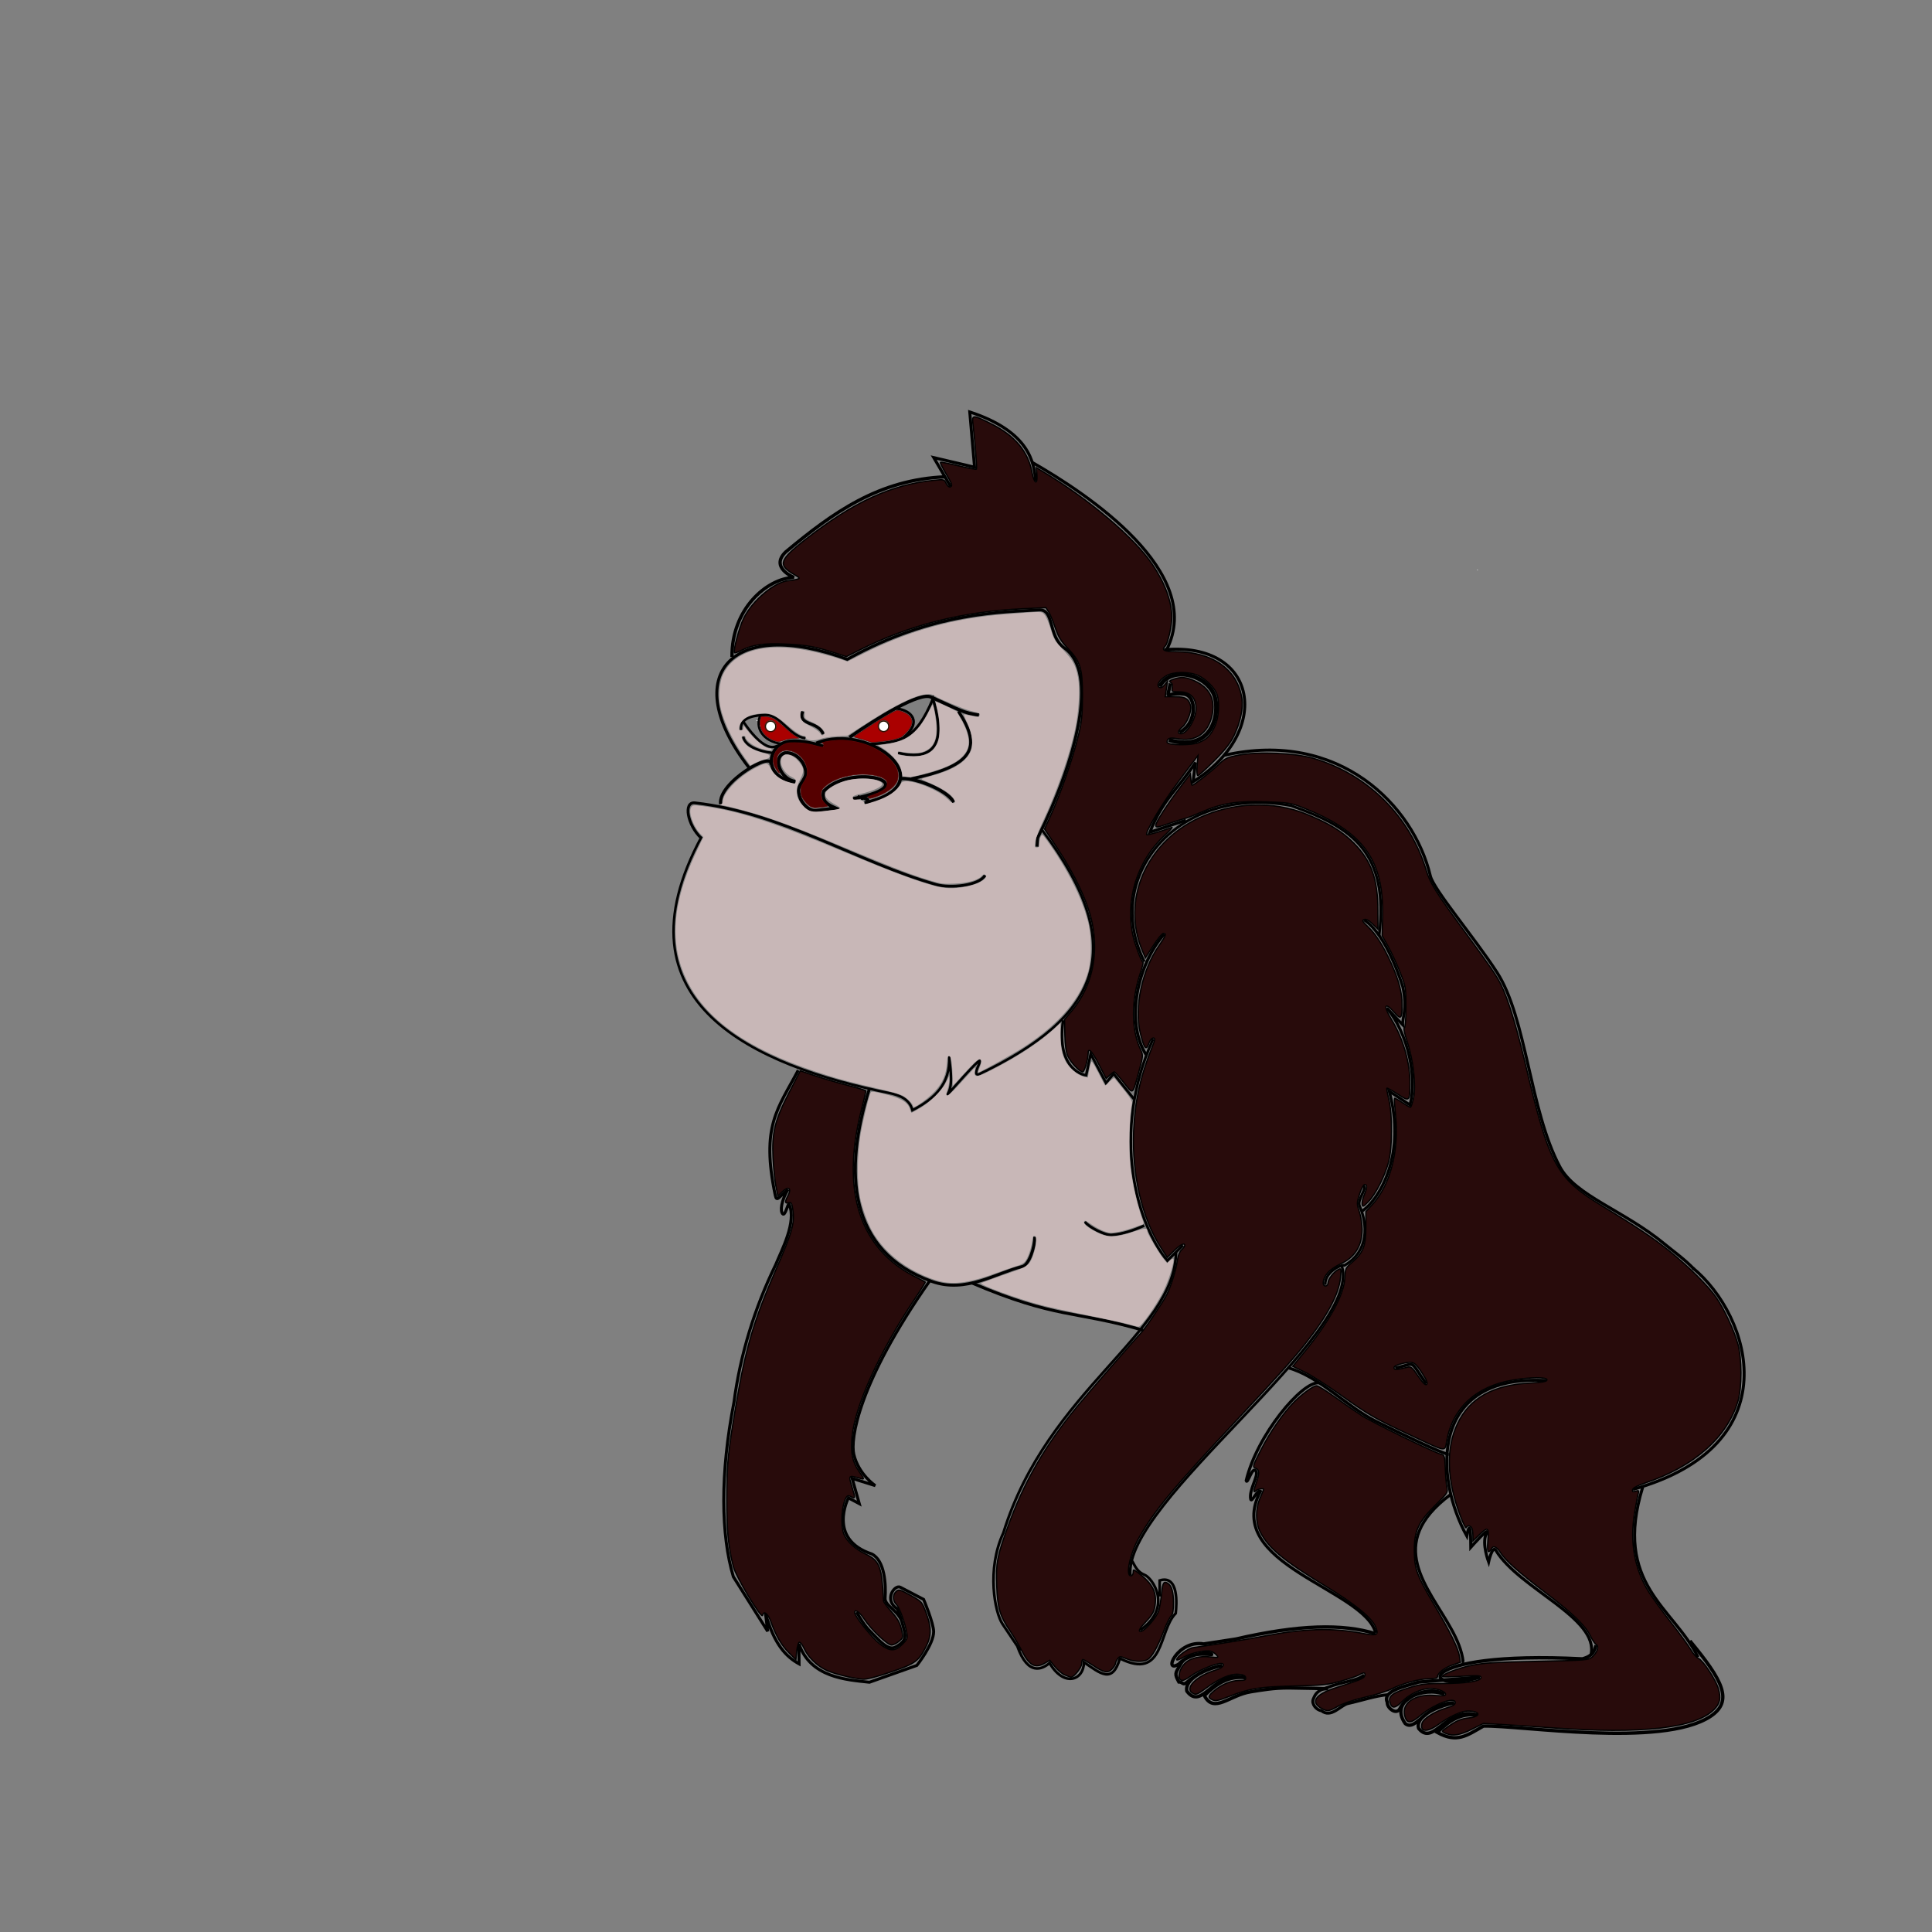 <?xml version="1.0" encoding="UTF-8" standalone="no"?>
<!-- Created with Inkscape (http://www.inkscape.org/) -->

<svg
   xmlns:osb="http://www.openswatchbook.org/uri/2009/osb"
   xmlns:dc="http://purl.org/dc/elements/1.1/"
   xmlns:cc="http://creativecommons.org/ns#"
   xmlns:rdf="http://www.w3.org/1999/02/22-rdf-syntax-ns#"
   xmlns:svg="http://www.w3.org/2000/svg"
   xmlns="http://www.w3.org/2000/svg"
   xmlns:xlink="http://www.w3.org/1999/xlink"
   xmlns:sodipodi="http://sodipodi.sourceforge.net/DTD/sodipodi-0.dtd"
   xmlns:inkscape="http://www.inkscape.org/namespaces/inkscape"
   width="600"
   height="600"
   id="svg4711"
   version="1.1"
   inkscape:version="0.48.3.1 r9886"
   sodipodi:docname="action1.svg">
  <rect width="100%" height="100%" fill="#808080" stroke="none"/>
  <defs
     id="defs4713">
    <linearGradient
       inkscape:collect="always"
       id="linearGradient4769">
      <stop
         style="stop-color:#ffcc00;stop-opacity:1;"
         offset="0"
         id="stop4771" />
      <stop
         style="stop-color:#ffcc00;stop-opacity:0;"
         offset="1"
         id="stop4773" />
    </linearGradient>
    <inkscape:path-effect
       effect="skeletal"
       id="path-effect8379"
       is_visible="true"
       pattern="M 0,5 C 0,2.24 2.24,0 5,0 7.76,0 10,2.24 10,5 10,7.76 7.76,10 5,10 2.24,10 0,7.76 0,5 z"
       copytype="single_stretched"
       prop_scale="1"
       scale_y_rel="false"
       spacing="0"
       normal_offset="0"
       tang_offset="0"
       prop_units="false"
       vertical_pattern="false"
       fuse_tolerance="0" />
    <inkscape:perspective
       sodipodi:type="inkscape:persp3d"
       inkscape:vp_x="0 : 225 : 1"
       inkscape:vp_y="0 : 1000 : 0"
       inkscape:vp_z="450 : 225 : 1"
       inkscape:persp3d-origin="225 : 150 : 1"
       id="perspective149" />
    <linearGradient
       inkscape:collect="always"
       id="linearGradient4790">
      <stop
         style="stop-color:#b3b3b3;stop-opacity:1;"
         offset="0"
         id="stop4792" />
      <stop
         style="stop-color:#b3b3b3;stop-opacity:0;"
         offset="1"
         id="stop4794" />
    </linearGradient>
    <linearGradient
       inkscape:collect="always"
       id="linearGradient4766">
      <stop
         style="stop-color:#999999;stop-opacity:1;"
         offset="0"
         id="stop4768" />
      <stop
         style="stop-color:#999999;stop-opacity:0;"
         offset="1"
         id="stop4770" />
    </linearGradient>
    <linearGradient
       inkscape:collect="always"
       id="linearGradient4758">
      <stop
         style="stop-color:#999999;stop-opacity:1;"
         offset="0"
         id="stop4760" />
      <stop
         style="stop-color:#999999;stop-opacity:0;"
         offset="1"
         id="stop4762" />
    </linearGradient>
    <linearGradient
       inkscape:collect="always"
       id="linearGradient4742">
      <stop
         style="stop-color:#999999;stop-opacity:1;"
         offset="0"
         id="stop4744" />
      <stop
         style="stop-color:#999999;stop-opacity:0;"
         offset="1"
         id="stop4746" />
    </linearGradient>
    <linearGradient
       inkscape:collect="always"
       id="linearGradient4734">
      <stop
         style="stop-color:#550000;stop-opacity:1;"
         offset="0"
         id="stop4736" />
      <stop
         style="stop-color:#550000;stop-opacity:0;"
         offset="1"
         id="stop4738" />
    </linearGradient>
    <linearGradient
       id="linearGradient4098">
      <stop
         style="stop-color:#999999;stop-opacity:1;"
         offset="0"
         id="stop4100" />
      <stop
         style="stop-color:#000000;stop-opacity:0.898;"
         offset="1"
         id="stop4102" />
    </linearGradient>
    <linearGradient
       inkscape:collect="always"
       id="linearGradient4090">
      <stop
         style="stop-color:#999999;stop-opacity:1;"
         offset="0"
         id="stop4092" />
      <stop
         style="stop-color:#999999;stop-opacity:0;"
         offset="1"
         id="stop4094" />
    </linearGradient>
    <linearGradient
       inkscape:collect="always"
       id="linearGradient4082">
      <stop
         style="stop-color:#999999;stop-opacity:1;"
         offset="0"
         id="stop4084" />
      <stop
         style="stop-color:#999999;stop-opacity:0;"
         offset="1"
         id="stop4086" />
    </linearGradient>
    <linearGradient
       id="linearGradient4053"
       osb:paint="solid">
      <stop
         style="stop-color:#deaa87;stop-opacity:1;"
         offset="0"
         id="stop4055" />
    </linearGradient>
    <linearGradient
       inkscape:collect="always"
       xlink:href="#linearGradient4082"
       id="linearGradient4088"
       x1="58.627"
       y1="159.289"
       x2="187.451"
       y2="159.289"
       gradientUnits="userSpaceOnUse" />
    <linearGradient
       inkscape:collect="always"
       xlink:href="#linearGradient4090"
       id="linearGradient4096"
       x1="115.048"
       y1="258.465"
       x2="217.468"
       y2="258.465"
       gradientUnits="userSpaceOnUse" />
    <linearGradient
       inkscape:collect="always"
       xlink:href="#linearGradient4098"
       id="linearGradient4104"
       x1="121.831"
       y1="122.166"
       x2="149.344"
       y2="122.166"
       gradientUnits="userSpaceOnUse" />
    <linearGradient
       gradientTransform="translate(460.357,-48.545)"
       inkscape:collect="always"
       xlink:href="#linearGradient6448"
       id="linearGradient6454"
       x1="122.799"
       y1="724.836"
       x2="149.677"
       y2="724.836"
       gradientUnits="userSpaceOnUse" />
    <linearGradient
       inkscape:collect="always"
       id="linearGradient6448">
      <stop
         style="stop-color:#deaa87;stop-opacity:1;"
         offset="0"
         id="stop6450" />
      <stop
         style="stop-color:#deaa87;stop-opacity:0;"
         offset="1"
         id="stop6452" />
    </linearGradient>
    <linearGradient
       gradientTransform="translate(460.357,-48.545)"
       inkscape:collect="always"
       xlink:href="#linearGradient6440"
       id="linearGradient6446"
       x1="113.626"
       y1="860.452"
       x2="220.204"
       y2="860.452"
       gradientUnits="userSpaceOnUse" />
    <linearGradient
       inkscape:collect="always"
       id="linearGradient6440">
      <stop
         style="stop-color:#deaa87;stop-opacity:1;"
         offset="0"
         id="stop6442" />
      <stop
         style="stop-color:#deaa87;stop-opacity:0;"
         offset="1"
         id="stop6444" />
    </linearGradient>
    <linearGradient
       gradientTransform="translate(460.357,-48.545)"
       inkscape:collect="always"
       xlink:href="#linearGradient6424"
       id="linearGradient6430"
       x1="200.437"
       y1="981.703"
       x2="298.908"
       y2="981.703"
       gradientUnits="userSpaceOnUse" />
    <linearGradient
       inkscape:collect="always"
       id="linearGradient6424">
      <stop
         style="stop-color:#552200;stop-opacity:1;"
         offset="0"
         id="stop6426" />
      <stop
         style="stop-color:#552200;stop-opacity:0;"
         offset="1"
         id="stop6428" />
    </linearGradient>
    <linearGradient
       gradientTransform="translate(460.357,-48.545)"
       inkscape:collect="always"
       xlink:href="#linearGradient6400"
       id="linearGradient6406"
       x1="195.017"
       y1="855.683"
       x2="283.609"
       y2="855.683"
       gradientUnits="userSpaceOnUse" />
    <linearGradient
       inkscape:collect="always"
       id="linearGradient6400">
      <stop
         style="stop-color:#552200;stop-opacity:1;"
         offset="0"
         id="stop6402" />
      <stop
         style="stop-color:#552200;stop-opacity:0;"
         offset="1"
         id="stop6404" />
    </linearGradient>
    <linearGradient
       gradientTransform="translate(460.357,-48.545)"
       inkscape:collect="always"
       xlink:href="#linearGradient6408"
       id="linearGradient6414"
       x1="206.656"
       y1="883.332"
       x2="389.77"
       y2="883.332"
       gradientUnits="userSpaceOnUse" />
    <linearGradient
       inkscape:collect="always"
       id="linearGradient6408">
      <stop
         style="stop-color:#552200;stop-opacity:1;"
         offset="0"
         id="stop6410" />
      <stop
         style="stop-color:#552200;stop-opacity:0;"
         offset="1"
         id="stop6412" />
    </linearGradient>
    <linearGradient
       inkscape:collect="always"
       xlink:href="#linearGradient4734"
       id="linearGradient4740"
       x1="91.321"
       y1="130.952"
       x2="97.927"
       y2="130.952"
       gradientUnits="userSpaceOnUse" />
    <linearGradient
       inkscape:collect="always"
       xlink:href="#linearGradient4742"
       id="linearGradient4748"
       x1="91.321"
       y1="130.952"
       x2="97.927"
       y2="130.952"
       gradientUnits="userSpaceOnUse" />
    <linearGradient
       inkscape:collect="always"
       xlink:href="#linearGradient4758"
       id="linearGradient4764"
       x1="122.551"
       y1="122.288"
       x2="149.186"
       y2="122.288"
       gradientUnits="userSpaceOnUse" />
    <linearGradient
       inkscape:collect="always"
       xlink:href="#linearGradient4766"
       id="linearGradient4772"
       x1="115.254"
       y1="257.557"
       x2="212.899"
       y2="257.557"
       gradientUnits="userSpaceOnUse" />
    <linearGradient
       inkscape:collect="always"
       xlink:href="#linearGradient4098"
       id="linearGradient4788"
       x1="158.257"
       y1="277.785"
       x2="286.25"
       y2="277.785"
       gradientUnits="userSpaceOnUse" />
    <linearGradient
       inkscape:collect="always"
       xlink:href="#linearGradient4790"
       id="linearGradient4796"
       x1="58.758"
       y1="159.297"
       x2="186.978"
       y2="159.297"
       gradientUnits="userSpaceOnUse" />
    <linearGradient
       inkscape:collect="always"
       xlink:href="#linearGradient4098"
       id="linearGradient4804"
       x1="207.751"
       y1="278.723"
       x2="389.434"
       y2="278.723"
       gradientUnits="userSpaceOnUse" />
    <linearGradient
       inkscape:collect="always"
       xlink:href="#linearGradient4098"
       id="linearGradient4812"
       x1="77.039"
       y1="126.903"
       x2="234.399"
       y2="126.903"
       gradientUnits="userSpaceOnUse" />
    <linearGradient
       inkscape:collect="always"
       xlink:href="#linearGradient4098"
       id="linearGradient4820"
       x1="74.523"
       y1="319.433"
       x2="137.596"
       y2="319.433"
       gradientUnits="userSpaceOnUse" />
    <radialGradient
       inkscape:collect="always"
       xlink:href="#linearGradient4769"
       id="radialGradient4775"
       cx="-883.904"
       cy="245.8"
       fx="-883.904"
       fy="245.8"
       r="21.733"
       gradientTransform="matrix(1,0,0,1.015,0,-3.675)"
       gradientUnits="userSpaceOnUse" />
  </defs>
  <sodipodi:namedview
     id="base"
     pagecolor="#ffffff"
     bordercolor="#666666"
     borderopacity="1.0"
     inkscape:pageopacity="0.0"
     inkscape:pageshadow="2"
     inkscape:zoom="1.4142136"
     inkscape:cx="305.58111"
     inkscape:cy="279.81573"
     inkscape:document-units="px"
     inkscape:current-layer="layer1"
     showgrid="false"
     inkscape:window-width="1600"
     inkscape:window-height="876"
     inkscape:window-x="0"
     inkscape:window-y="24"
     inkscape:window-maximized="1" />
  <g
     inkscape:label="Layer 1"
     inkscape:groupmode="layer"
     id="layer1"
     transform="translate(0,-452.362)">
    <path
       inkscape:connector-curvature="0"
       style="fill:none;stroke:#000000;stroke-width:1.023;stroke-linecap:butt;stroke-linejoin:miter;stroke-miterlimit:4;stroke-opacity:1;stroke-dasharray:none"
       d="m 293.705,600.434 c -20.769,0.834 -34.94,11.048 -49.711,23.345 -5.038,4.887 2.585,7.914 2.585,7.914 -8.43,0.298 -19.412,9.784 -19.255,24.68"
       id="path2820"
       sodipodi:nodetypes="cccc" />
    <path
       inkscape:connector-curvature="0"
       style="fill:none;stroke:#000000;stroke-width:0.921;stroke-linecap:butt;stroke-linejoin:miter;stroke-miterlimit:4;stroke-opacity:1;stroke-dasharray:none"
       d="m 295.197,603.417 -5.221,-8.95 12.679,2.983 -1.492,-17.154 c 18.528,6.057 20.064,15.778 20.436,21.48"
       id="path2822"
       sodipodi:nodetypes="ccccc" />
    <path
       inkscape:connector-curvature="0"
       style="fill:none;stroke:#000000;stroke-width:0.921;stroke-linecap:butt;stroke-linejoin:miter;stroke-miterlimit:4;stroke-opacity:1;stroke-dasharray:none"
       d="m 320.555,595.959 c 17.261,9.854 53.867,34.146 41.767,58.176"
       id="path2824"
       sodipodi:nodetypes="cc" />
    <path
       inkscape:connector-curvature="0"
       style="fill:none;stroke:#000000;stroke-width:0.921;stroke-linecap:butt;stroke-linejoin:miter;stroke-miterlimit:4;stroke-opacity:1;stroke-dasharray:none"
       d="m 361.577,654.135 c 29.079,-2.59 33.763,25.369 8.95,41.022 l 0.746,-5.967 c -5.657,8.514 -10.186,11.443 -14.171,21.63 l 11.188,-3.729"
       id="path2834"
       sodipodi:nodetypes="ccccc" />
    <path
       inkscape:connector-curvature="0"
       style="fill:none;stroke:#000000;stroke-width:0.921;stroke-linecap:butt;stroke-linejoin:miter;stroke-miterlimit:4;stroke-opacity:1;stroke-dasharray:none"
       d="m 232.545,690.681 c -22.19,-28.778 -5.115,-46.832 30.58,-33.563 27.001,-14.98 48.756,-14.599 59.469,-15.342 4.993,-0.346 2.746,8.179 7.959,11.839 10.719,7.525 3.914,34.412 -8.318,58.993 l -0.187,2.686"
       id="path2836"
       sodipodi:nodetypes="cccscc" />
    <path
       inkscape:connector-curvature="0"
       style="fill:none;stroke:#000000;stroke-width:0.972;stroke-linecap:butt;stroke-linejoin:miter;stroke-miterlimit:4;stroke-opacity:1;stroke-dasharray:none"
       d="m 223.789,702.112 c -0.932,-6.81 16.669,-16.894 15.584,-12.218"
       id="path2838"
       sodipodi:nodetypes="cc" />
    <path
       inkscape:connector-curvature="0"
       style="fill:none;stroke:#000000;stroke-width:0.921;stroke-linecap:butt;stroke-linejoin:miter;stroke-miterlimit:4;stroke-opacity:1;stroke-dasharray:none"
       d="m 380.313,686.903 c 35.58,-8 58.682,15.547 63.901,37.49 1.013,4.258 13.738,19.198 20.674,29.923 9.228,14.269 10.136,42.709 19.538,60.394 4.787,9.005 19.943,13.574 32.62,24.069 2.778,2.3 6.367,4.833 9.064,7.751"
       id="path2840"
       sodipodi:nodetypes="cssssc" />
    <g
       id="g2848"
       transform="matrix(0.512,0,0,0.512,163.217,287.654)"
       style="stroke-width:2;stroke-miterlimit:4;stroke-dasharray:none">
      <path
         inkscape:connector-curvature="0"
         sodipodi:nodetypes="csc"
         id="path2842"
         d="m 163.66,796.123 c -15.064,-1.96 -17.649,-13.74 -11.449,-20.765 4.652,-5.272 12.72,-5.573 28.531,-0.986"
         style="fill:none;stroke:#000000;stroke-width:2;stroke-linecap:butt;stroke-linejoin:miter;stroke-miterlimit:4;stroke-opacity:1;stroke-dasharray:none" />
      <path
         inkscape:connector-curvature="0"
         sodipodi:nodetypes="cc"
         id="path2844"
         d="m 176.365,772.51 c 33.176,-13.236 78.704,25.377 29.297,36.156"
         style="fill:none;stroke:#000000;stroke-width:2;stroke-linecap:butt;stroke-linejoin:miter;stroke-miterlimit:4;stroke-opacity:1;stroke-dasharray:none" />
      <path
         inkscape:connector-curvature="0"
         sodipodi:nodetypes="cccssscc"
         id="path2846"
         d="m 163.72,795.7 c -8.944,-0.852 -14.641,-14.914 -6.303,-17.36 8.622,-0.732 14.567,9.847 11.969,14.863 -2.804,5.413 -4.81,5.604 -3.224,11.373 1.188,4.319 5.758,9.301 10.203,8.745 l 11.661,-1.458 c -4.674,-2.054 -8.523,-3.912 -7.288,-10.203 16.582,-17.744 64.318,-4.509 17.979,4.525"
         style="fill:none;stroke:#000000;stroke-width:2;stroke-linecap:butt;stroke-linejoin:miter;stroke-miterlimit:4;stroke-opacity:1;stroke-dasharray:none" />
    </g>
    <path
       style="fill:none;stroke:#000000;stroke-width:0.768;stroke-linecap:butt;stroke-linejoin:miter;stroke-miterlimit:4;stroke-opacity:1;stroke-dasharray:none"
       d="m 250.123,681.641 c -5.025,-0.639 -7.635,-7.292 -12.424,-7.219 -2.783,0.042 -7.498,0.543 -7.597,3.985 -0.01,0.226 0.01,0.464 0.042,0.716"
       id="path2859"
       sodipodi:nodetypes="cssc"
       inkscape:connector-curvature="0" />
    <path
       style="fill:none;stroke:#000000;stroke-width:0.768;stroke-linecap:butt;stroke-linejoin:miter;stroke-miterlimit:4;stroke-opacity:1;stroke-dasharray:none"
       d="m 230.815,681.138 c 0.49,2.75 4.491,4.522 9.005,5.037"
       id="path2861"
       sodipodi:nodetypes="cc"
       inkscape:connector-curvature="0" />
    <path
       inkscape:connector-curvature="0"
       style="fill:none;stroke:#000000;stroke-width:0.768;stroke-linecap:butt;stroke-linejoin:miter;stroke-miterlimit:4;stroke-opacity:1;stroke-dasharray:none"
       d="m 230.815,676.437 c 7.358,10.831 10.359,7.341 10.652,7.566"
       id="path2863"
       sodipodi:nodetypes="cc" />
    <path
       style="fill:none;stroke:#000000;stroke-width:0.921;stroke-linecap:butt;stroke-linejoin:miter;stroke-miterlimit:4;stroke-opacity:1;stroke-dasharray:none"
       d="m 249.28,673.303 c -1.559,4.6 4.758,2.849 6.38,7.051"
       id="path2865"
       sodipodi:nodetypes="cc"
       inkscape:connector-curvature="0" />
    <path
       sodipodi:type="arc"
       style="fill:#ffffff;fill-opacity:1;stroke:none"
       id="path2888"
       sodipodi:cx="188.16577"
       sodipodi:cy="334.14969"
       sodipodi:rx="2.1326547"
       sodipodi:ry="4.2653093"
       d="m 190.298,334.15 c 0,0.532 -0.05,1.06 -0.147,1.556 l -1.986,-1.556 z"
       sodipodi:start="0"
       sodipodi:end="0.37337637"
       transform="matrix(0.512,0,0,0.512,139.314,506.457)" />
    <path
       sodipodi:type="arc"
       style="fill:#ffffff;fill-opacity:1;stroke:none"
       id="path2890"
       sodipodi:cx="186.52527"
       sodipodi:cy="331.19678"
       sodipodi:rx="1.4764533"
       sodipodi:ry="0.65620148"
       d="m 188.002,331.197 c 0,0.25 -0.319,0.478 -0.822,0.588 l -0.654,-0.588 z"
       sodipodi:start="0"
       sodipodi:end="1.111564"
       transform="matrix(0.512,0,0,0.512,139.314,506.457)" />
    <path
       inkscape:connector-curvature="0"
       style="fill:none;stroke:#000000;stroke-width:0.716;stroke-linecap:butt;stroke-linejoin:miter;stroke-miterlimit:4;stroke-opacity:1;stroke-dasharray:none"
       d="m 236.188,674.422 c -1.883,3.872 0.711,8.185 6.412,8.93"
       id="path2898"
       sodipodi:nodetypes="cc" />
    <path
       inkscape:connector-curvature="0"
       style="fill:none;stroke:#000000;stroke-width:1.023;stroke-linecap:butt;stroke-linejoin:miter;stroke-miterlimit:4;stroke-opacity:1;stroke-dasharray:none"
       d="m 263.805,681.359 c 9.075,-6.324 21.799,-14.107 25.304,-12.527 9.219,4.156 9.949,4.896 14.908,5.59"
       id="path3680"
       sodipodi:nodetypes="csc" />
    <path
       style="fill:none;stroke:#000000;stroke-width:0.819;stroke-linecap:butt;stroke-linejoin:miter;stroke-miterlimit:4;stroke-opacity:1;stroke-dasharray:none"
       d="m 278.907,686.177 c 15.177,3.541 13.26,-8.458 10.838,-16.792 -5.436,12.947 -9.84,13.33 -19.916,14.113"
       id="path3682"
       sodipodi:nodetypes="ccc"
       inkscape:connector-curvature="0" />
    <path
       inkscape:connector-curvature="0"
       style="fill:none;stroke:#000000;stroke-width:0.921;stroke-linecap:butt;stroke-linejoin:miter;stroke-miterlimit:4;stroke-opacity:1;stroke-dasharray:none"
       d="m 297.636,673.247 c 7.366,11.217 4.873,16.928 -14.607,20.986"
       id="path3684"
       sodipodi:nodetypes="cc" />
    <path
       inkscape:connector-curvature="0"
       style="fill:none;stroke:#000000;stroke-width:1.023;stroke-linecap:butt;stroke-linejoin:miter;stroke-miterlimit:4;stroke-opacity:1;stroke-dasharray:none"
       d="m 279.722,694.223 c 3.347,-0.695 14.237,3.154 16.481,7.286"
       id="path3686"
       sodipodi:nodetypes="cc" />
    <path
       style="fill:none;stroke:#000000;stroke-width:0.812;stroke-linecap:butt;stroke-linejoin:miter;stroke-miterlimit:4;stroke-opacity:1;stroke-dasharray:none"
       d="m 278.329,672.407 c 4.711,0.506 8.228,4.08 2.169,9.093"
       id="path3688"
       sodipodi:nodetypes="cc"
       inkscape:connector-curvature="0" />
    <path
       inkscape:connector-curvature="0"
       style="fill:none;stroke:#000000;stroke-width:0.87;stroke-linecap:butt;stroke-linejoin:miter;stroke-miterlimit:4;stroke-opacity:1;stroke-dasharray:none"
       d="m 217.725,712.615 c -4.218,-3.999 -5.619,-11.343 -1.899,-10.922 27.331,3.094 50.536,18.501 75.029,25.388 4.138,1.164 13.237,0.369 15.049,-2.888"
       id="path3692"
       sodipodi:nodetypes="cssc" />
    <path
       inkscape:connector-curvature="0"
       style="fill:none;stroke:#000000;stroke-width:0.768;stroke-linecap:butt;stroke-linejoin:miter;stroke-miterlimit:4;stroke-opacity:1;stroke-dasharray:none"
       d="m 217.888,712.198 c -27.975,51.824 16.77,71.156 58.09,79.581 3.545,0.708 6.508,1.998 7.387,5.373 6.65,-3.463 11.869,-7.999 11.417,-16.789 0.131,3.134 1.579,8.954 -0.671,12.088 18.021,-20.256 5.892,-5.248 9.941,-6.479 36.922,-17.661 47.547,-38.571 19.608,-75.788"
       id="path3698"
       sodipodi:nodetypes="ccccccc" />
    <path
       inkscape:connector-curvature="0"
       style="fill:none;stroke:#000000;stroke-width:0.817;stroke-linecap:butt;stroke-linejoin:miter;stroke-miterlimit:4;stroke-opacity:1;stroke-dasharray:none"
       d="m 355.38,751.015 c -13.342,-26.79 10.847,-55.023 45.588,-48.437 18.548,6.575 30.544,14.153 27.326,40.479"
       id="path3700"
       sodipodi:nodetypes="ccc" />
    <path
       inkscape:connector-curvature="0"
       style="fill:none;stroke:#000000;stroke-width:1.279;stroke-linecap:butt;stroke-linejoin:miter;stroke-miterlimit:4;stroke-opacity:1;stroke-dasharray:none"
       d="m 360.129,665.538 c 3.223,-6.052 13.309,-4.228 16.608,1.906 2.502,4.652 0.887,19.037 -13.758,14.714"
       id="path3702"
       sodipodi:nodetypes="csc" />
    <path
       inkscape:connector-curvature="0"
       style="fill:none;stroke:#000000;stroke-width:1.075;stroke-linecap:butt;stroke-linejoin:miter;stroke-miterlimit:4;stroke-opacity:1;stroke-dasharray:none"
       d="m 363.453,664.589 c -1.064,5.861 -1.671,2.579 4.274,3.324 3.979,0.499 4.09,9.233 -1.425,11.872"
       id="path3704"
       sodipodi:nodetypes="csc" />
    <path
       inkscape:connector-curvature="0"
       style="fill:none;stroke:#000000;stroke-width:0.817;stroke-linecap:butt;stroke-linejoin:miter;stroke-miterlimit:4;stroke-opacity:1;stroke-dasharray:none"
       d="m 358.12,775.004 c -13.308,29.28 -5.003,57.813 4.425,68.861 l 4.824,-4.774"
       id="path3706"
       sodipodi:nodetypes="ccc" />
    <path
       inkscape:connector-curvature="0"
       style="fill:none;stroke:#000000;stroke-width:0.88;stroke-linecap:butt;stroke-linejoin:miter;stroke-miterlimit:4;stroke-opacity:1;stroke-dasharray:none"
       d="m 423.644,738.061 c 7.22,4.683 11.985,20.709 11.985,20.709 1.52,7.034 -0.227,9.816 0,11.862 l -4.943,-5.219 c 6.636,7.919 9.513,21.775 7.173,30.084 l -6.419,-4.247 c 5.263,19.233 -2.703,33.225 -8.354,37.187"
       id="path3708"
       sodipodi:nodetypes="ccccccc" />
    <path
       inkscape:connector-curvature="0"
       style="fill:none;stroke:#000000;stroke-width:0.817;stroke-linecap:butt;stroke-linejoin:miter;stroke-miterlimit:4;stroke-opacity:1;stroke-dasharray:none"
       d="m 365.228,841.189 c -0.325,25.438 -39.838,42.59 -53.632,87.22 -5.306,11.438 -2.608,24.816 -0.273,28.289 8.117,12.069 4.631,6.95 4.631,6.95 3.339,9.384 7.778,7.056 9.999,5.183 4.487,7.654 10.614,5.377 10.684,-0.237 5.192,3.539 8.847,6.766 11.159,-1.187 13.932,6.981 11.877,-8.569 17.333,-14.009 0.291,-2.73 1.035,-12.071 -4.986,-10.21 l 0,4.986"
       id="path3712"
       sodipodi:nodetypes="ccsccccccc" />
    <path
       inkscape:connector-curvature="0"
       style="fill:none;stroke:#000000;stroke-width:0.819;stroke-linecap:butt;stroke-linejoin:miter;stroke-miterlimit:4;stroke-opacity:1;stroke-dasharray:none"
       d="m 330.178,769.209 c -2.359,15.982 7.123,17.095 7.123,17.095 l 1.425,-6.648 4.749,9.023 2.374,-2.849 6.274,7.824"
       id="path3714"
       sodipodi:nodetypes="cccccc" />
    <path
       inkscape:connector-curvature="0"
       style="fill:none;stroke:#000000;stroke-width:0.921;stroke-linecap:butt;stroke-linejoin:miter;stroke-miterlimit:4;stroke-opacity:1;stroke-dasharray:none"
       d="m 270.041,790.338 c -8.207,25.877 -6.642,50.689 19.396,59.993 10.522,3.76 19.945,-2.667 28.065,-4.647 2.115,-0.516 3.903,-6.09 3.85,-9.236"
       id="path3722"
       sodipodi:nodetypes="cssc" />
    <g
       id="g3258" />
    <path
       inkscape:connector-curvature="0"
       style="fill:none;stroke:#000000;stroke-width:0.921;stroke-linecap:butt;stroke-linejoin:miter;stroke-miterlimit:4;stroke-opacity:1;stroke-dasharray:none"
       d="m 301.766,850.777 c 26.355,11.235 31.893,8.5 53.19,14.697"
       id="path3726"
       sodipodi:nodetypes="cc" />
    <path
       inkscape:connector-curvature="0"
       style="fill:none;stroke:#000000;stroke-width:0.817;stroke-linecap:butt;stroke-linejoin:miter;stroke-miterlimit:4;stroke-opacity:1;stroke-dasharray:none"
       d="m 336.902,831.793 c 1.287,1.7 6.238,4.227 8.275,4.08 3.382,-0.244 6.946,-1.422 10.165,-2.892"
       id="path3730"
       sodipodi:nodetypes="csc" />
    <path
       inkscape:connector-curvature="0"
       style="fill:none;stroke:#000000;stroke-width:0.817;stroke-linecap:butt;stroke-linejoin:miter;stroke-miterlimit:4;stroke-opacity:1;stroke-dasharray:none"
       d="m 423.26,820.546 c 1.708,0.564 -1.92,4.323 -1.027,6.348 2.447,5.55 3.041,13.975 -4.673,18.434 -1.267,-0.347 -6.28,2.337 -5.993,6.054"
       id="path3732"
       sodipodi:nodetypes="cscc" />
    <path
       inkscape:connector-curvature="0"
       style="fill:none;stroke:#000000;stroke-width:0.817;stroke-linecap:butt;stroke-linejoin:miter;stroke-miterlimit:4;stroke-opacity:1;stroke-dasharray:none"
       d="m 416.735,845.595 c 6.377,21.371 -67.969,73.152 -65.686,95.999"
       id="path3734"
       sodipodi:nodetypes="cc" />
    <path
       inkscape:connector-curvature="0"
       style="fill:none;stroke:#000000;stroke-width:0.817;stroke-linecap:butt;stroke-linejoin:miter;stroke-miterlimit:4;stroke-opacity:1;stroke-dasharray:none"
       d="m 351.169,938.158 c 0.595,-3.009 0.616,1.9 4.256,3.272 2.424,0.913 8.958,10.063 -1.373,17.211"
       id="path3736"
       sodipodi:nodetypes="csc" />
    <path
       inkscape:connector-curvature="0"
       style="fill:none;stroke:#000000;stroke-width:0.919;stroke-linecap:butt;stroke-linejoin:miter;stroke-miterlimit:4;stroke-opacity:1;stroke-dasharray:none"
       d="m 361.553,742.467 c -8.217,9.281 -12.204,26.988 -5.648,37.417"
       id="path3738"
       sodipodi:nodetypes="cc" />
    <path
       inkscape:connector-curvature="0"
       style="fill:none;stroke:#000000;stroke-width:0.921;stroke-linecap:butt;stroke-linejoin:miter;stroke-miterlimit:4;stroke-opacity:1;stroke-dasharray:none"
       d="m 525.636,846.056 c 18.442,15.119 30.302,55.224 -18.507,68.848"
       id="path3740"
       sodipodi:nodetypes="cc" />
    <path
       inkscape:connector-curvature="0"
       style="fill:none;stroke:#000000;stroke-width:0.921;stroke-linecap:butt;stroke-linejoin:miter;stroke-miterlimit:4;stroke-opacity:1;stroke-dasharray:none"
       d="m 400.016,877.133 c 9.721,2.696 18.401,12.231 27.252,16.604 7.431,3.672 21.065,10.324 22.649,10.262"
       id="path3742"
       sodipodi:nodetypes="csc" />
    <path
       inkscape:connector-curvature="0"
       style="fill:none;stroke:#000000;stroke-width:0.921;stroke-linecap:butt;stroke-linejoin:miter;stroke-miterlimit:4;stroke-opacity:1;stroke-dasharray:none"
       d="m 433.294,877.208 c 6.659,-1.297 4.074,-3.081 9.61,4.866"
       id="path3744"
       sodipodi:nodetypes="cc" />
    <path
       inkscape:connector-curvature="0"
       style="fill:none;stroke:#000000;stroke-width:0.921;stroke-linecap:butt;stroke-linejoin:miter;stroke-miterlimit:4;stroke-opacity:1;stroke-dasharray:none"
       d="m 510.152,914.232 c -9.271,30.145 9.627,37.344 17.168,52.77"
       id="path3766"
       sodipodi:nodetypes="cc" />
    <path
       inkscape:connector-curvature="0"
       style="fill:none;stroke:#000000;stroke-width:0.921;stroke-linecap:butt;stroke-linejoin:miter;stroke-miterlimit:4;stroke-opacity:1;stroke-dasharray:none"
       d="m 480.196,881.109 c -36.349,-2.142 -34.751,30.117 -24.671,48.289 0,0 1.241,-7.402 1.248,3.489 0,0 6.296,-7.143 4.78,-4.095 -1.429,2.872 0.745,8.66 0.745,8.66 0,0 1.185,-5.365 2.265,-3.589 7.26,11.933 32.18,21.014 29.524,32.422"
       id="path3768"
       sodipodi:nodetypes="cccscsc" />
    <path
       inkscape:connector-curvature="0"
       style="fill:none;stroke:#000000;stroke-width:1.041;stroke-linecap:butt;stroke-linejoin:miter;stroke-miterlimit:4;stroke-opacity:1;stroke-dasharray:none"
       d="m 524.813,961.936 c 10.09,12.171 13.732,18.714 6.258,23.554 -15.055,9.748 -58.831,2.628 -70.374,2.915 -5.201,2.97 -8.216,5.377 -14.337,1.978 3.502,-3.366 6.917,-6.068 12.44,-5.393 -9.713,-2.921 -13.486,9.914 -18.212,4.174 -1.135,-3.361 4.575,-6.594 11.003,-7.968 -8.577,-0.015 -11.792,9.146 -15.177,6.45 -5.207,-7.338 5.824,-11.63 12.141,-9.106 -4.808,-2.821 -12.008,0.649 -13.789,4.391 -1.082,2.273 -4.123,-0.215 -3.906,-1.867 -1.804,-3.712 6.059,-5.133 9.727,-6.319 l 18.971,-1.518 c -18.657,5.787 -21.784,-8.389 31.871,-5.691 1.83,-0.529 3.586,-1.208 4.173,-4.223"
       id="path3774"
       sodipodi:nodetypes="cscccccccsccccc" />
    <path
       inkscape:connector-curvature="0"
       style="fill:none;stroke:#000000;stroke-width:0.921;stroke-linecap:butt;stroke-linejoin:miter;stroke-miterlimit:4;stroke-opacity:1;stroke-dasharray:none"
       d="m 409.552,881.83 c -5.18,-0.523 -19.218,16.202 -22.548,30.355 0.437,1.451 1.964,-4.934 3.087,-2.874 0.771,1.416 -2.272,5.842 -1.687,8.607 0.292,1.381 2.018,-3.079 3.048,-2.443 -12.025,22.697 32.197,30.312 35.763,43.975"
       id="path3790"
       sodipodi:nodetypes="ccsccc" />
    <path
       inkscape:connector-curvature="0"
       style="fill:none;stroke:#000000;stroke-width:0.921;stroke-linecap:butt;stroke-linejoin:miter;stroke-miterlimit:4;stroke-opacity:1;stroke-dasharray:none"
       d="m 450.382,916.582 c -20.334,15.232 -6.944,28.527 0.303,41.652 1.864,3.377 3.322,6.742 3.695,10.126 l 0.336,0"
       id="path3792"
       sodipodi:nodetypes="cscc" />
    <path
       inkscape:connector-curvature="0"
       style="fill:none;stroke:#000000;stroke-width:0.921;stroke-linecap:butt;stroke-linejoin:miter;stroke-miterlimit:4;stroke-opacity:1;stroke-dasharray:none"
       d="m 423.654,972.541 c -2.249,1.937 -5.964,1.787 -11.601,3.939 -3.097,0.965 -3.571,2.014 -4.214,3.569 -0.616,1.49 0.988,3.424 2.53,3.578 3.025,2.462 5.979,-1.716 8.24,-2.217 4.507,-0.998 8.659,-2.454 12.574,-2.761"
       id="path3820"
       sodipodi:nodetypes="cczcsc" />
    <path
       inkscape:connector-curvature="0"
       style="fill:none;stroke:#000000;stroke-width:1.041;stroke-linecap:butt;stroke-linejoin:miter;stroke-miterlimit:4;stroke-opacity:1;stroke-dasharray:none"
       d="m 410.525,976.856 c 6.167,-0.036 -9.004,-0.293 -10.124,-0.3 -4.984,-0.031 -8.704,0.688 -11.944,1.196 -6.623,1.039 -11.46,6.935 -14.435,1.196 3.502,-3.366 7.253,-6.236 12.776,-5.56 -9.69,-2.908 -13.354,10.63 -18.212,4.174 -0.781,-3.777 5.705,-6.885 11.003,-7.968 -4.03,0.663 -7.889,2.531 -11,5.224 -1.259,1.089 -1.222,-0.128 -2.498,-0.117 -1.333,-2.467 -1.115,-2.69 0.23,-4.929 2.321,-5.176 10.138,-3.346 10.034,-3.583 -0.612,-1.39 -8.034,0.213 -10.229,2.955 -5.194,3.216 -0.47,-7.63 7.684,-6.237 l 9.958,-1.523 c 19.504,-4.503 33.254,-4.832 43.441,-1.657"
       id="path3774-8"
       sodipodi:nodetypes="cssccccsccscccc" />
    <path
       sodipodi:type="arc"
       style="fill:#ffffff;fill-opacity:1;stroke:#2b1100;stroke-width:2;stroke-miterlimit:4;stroke-opacity:1;stroke-dasharray:none"
       id="path4585"
       sodipodi:cx="-33.392857"
       sodipodi:cy="257.71933"
       sodipodi:rx="8.3928576"
       sodipodi:ry="8.5714283"
       d="m -25,257.719 c 0,4.734 -3.758,8.571 -8.393,8.571 -4.635,0 -8.393,-3.838 -8.393,-8.571 0,-4.734 3.758,-8.571 8.393,-8.571 4.635,0 8.393,3.838 8.393,8.571 z"
       transform="matrix(0.191,0,0,0.191,245.699,628.736)" />
    <path
       sodipodi:type="arc"
       style="fill:#ffffff;fill-opacity:1;stroke:#2b1100;stroke-width:2;stroke-miterlimit:4;stroke-opacity:1;stroke-dasharray:none"
       id="path4585-5"
       sodipodi:cx="-33.392857"
       sodipodi:cy="257.71933"
       sodipodi:rx="8.3928576"
       sodipodi:ry="8.5714283"
       d="m -25,257.719 c 0,4.734 -3.758,8.571 -8.393,8.571 -4.635,0 -8.393,-3.838 -8.393,-8.571 0,-4.734 3.758,-8.571 8.393,-8.571 4.635,0 8.393,3.838 8.393,8.571 z"
       transform="matrix(0.191,0,0,0.191,280.787,628.702)" />
    <path
       sodipodi:type="arc"
       style="fill:#ffffff;fill-opacity:1;stroke:none"
       id="path2894-8"
       sodipodi:cx="108.43729"
       sodipodi:cy="340.38361"
       sodipodi:rx="0.82025182"
       sodipodi:ry="0.32810074"
       d="m 109.258,340.384 c 0,0.125 -0.177,0.239 -0.457,0.294 l -0.364,-0.294 z"
       sodipodi:start="0"
       sodipodi:end="1.111564"
       transform="matrix(0.512,0,0,0.512,403.096,455.084)" />
    <path
       inkscape:connector-curvature="0"
       style="fill:none;stroke:#000000;stroke-width:0.921;stroke-linecap:butt;stroke-linejoin:miter;stroke-miterlimit:4;stroke-opacity:1;stroke-dasharray:none"
       d="m 247.893,784.732 c -6.337,12.021 -11.648,17.282 -7.127,38.865 0.471,2.248 1.227,0.339 3.921,-1.825 -2.082,3.581 -2.442,6.634 -1.642,7.539 0.846,0.957 1.69,-3.681 2.025,-2.937 2.443,5.412 -2.394,14.37 -4.202,18.805 -6.51,13.365 -11.004,27.942 -12.931,42.683 -4.329,22.195 -4.065,41.21 -0.192,54.17 l 10.666,16.949 -0.679,-5.565 c 2.725,9.739 6.45,13.479 10.432,15.683 l -0.057,-6.249 c 3.574,10.491 14.683,11.175 21.901,11.948 l 14.721,-5.224 c 0,0 5.221,-6.554 5.223,-10.447 0,-2.685 -3.116,-10.059 -3.116,-10.059 l -7.241,-3.778 c -1.72,-0.898 -5.287,3.864 -0.928,6.746 l 1.313,3.293"
       id="path3720-6"
       sodipodi:nodetypes="cscsscccccccccscscc" />
    <path
       inkscape:connector-curvature="0"
       style="fill:none;stroke:#000000;stroke-width:0.921;stroke-linecap:butt;stroke-linejoin:miter;stroke-miterlimit:4;stroke-opacity:1;stroke-dasharray:none"
       d="m 288.791,850.062 c -22.512,32.076 -24.706,49.398 -23.631,53.952 1.487,6.3 6.676,9.726 6.676,9.726 l -7.189,-2.249 2.214,7.847 -3.374,-1.799 c 0,0 -6.679,12.853 7.249,17.419 4.067,2.05 4.435,9.51 4.139,13.728 -0.153,2.358 4.272,3.935 5.258,7.519 1.152,4.186 1.771,5.37 -1.652,7.452 -1.198,0.729 -2.599,1.224 -6.579,-2.971 -2.475,-2.609 -2.82,-2.481 -5.912,-7.671"
       id="path3724-2"
       sodipodi:nodetypes="csccccccssss" />
    <path
       style="fill:none;stroke:#000000;stroke-width:1px;stroke-linecap:butt;stroke-linejoin:miter;stroke-opacity:1"
       d="m 266.321,699.686 c 0.333,0.167 0.667,0.333 0,0 z"
       id="path8381"
       inkscape:connector-curvature="0" />
    <path
       style="fill:#280b0b;fill-opacity:1;fill-rule:nonzero;stroke:#000000;stroke-width:0.4;stroke-miterlimit:4;stroke-opacity:1;stroke-dasharray:none"
       d="m 267.931,521.495 c -3.447,-0.289 -9.292,-1.765 -11.594,-2.928 -2.892,-1.461 -5.461,-4.049 -6.661,-6.71 -0.5,-1.109 -1.154,-1.937 -1.452,-1.839 -0.298,0.098 -0.655,1.356 -0.793,2.796 l -0.25,2.618 -2.177,-2.157 c -2.273,-2.251 -4.113,-5.419 -5.609,-9.657 -0.885,-2.506 -2.233,-3.545 -2.546,-1.963 -0.28,1.414 -8.305,-11.951 -9.127,-15.199 -1.565,-6.187 -2.026,-11.029 -2.008,-21.088 0.019,-11.038 0.343,-14.253 3.022,-30 2.843,-16.715 5.431,-25.432 12.099,-40.75 5.246,-12.052 6.01,-14.758 5.37,-19.025 -0.295,-1.968 -0.494,-2.283 -1.31,-2.07 -1.169,0.306 -1.21,-0.226 -0.17,-2.237 1.185,-2.292 0.149,-3.028 -1.729,-1.228 l -1.443,1.383 -0.608,-3.161 c -0.334,-1.739 -0.726,-5.671 -0.871,-8.737 -0.371,-7.874 0.544,-11.601 4.967,-20.21 l 3.486,-6.786 4.93,1.651 c 2.712,0.908 7.303,2.246 10.203,2.973 2.9,0.727 5.273,1.462 5.272,1.635 -7.5e-4,0.172 -0.657,2.907 -1.459,6.078 -6.35,25.12 -0.472,43.052 16.96,51.736 1.512,0.753 2.824,1.436 2.915,1.517 0.091,0.081 -1.392,2.472 -3.295,5.315 -10.882,16.255 -18.615,33.329 -19.463,42.976 -0.426,4.837 0.132,7.524 2.18,10.501 1.691,2.458 1.721,2.572 0.597,2.261 -4.01,-1.11 -3.92,-1.207 -2.679,2.885 0.972,3.204 0.945,3.438 -0.319,2.762 -0.829,-0.444 -1.159,-0.42 -1.498,0.107 -1.488,2.317 -1.916,8.821 -0.762,11.568 0.943,2.245 3.491,4.584 6.593,6.053 4.512,2.136 5.166,3.819 5.701,14.676 0.017,0.341 1.126,1.829 2.464,3.307 1.809,1.998 2.598,3.37 3.071,5.345 0.627,2.615 0.616,2.675 -0.712,3.818 -0.742,0.638 -1.803,1.161 -2.358,1.161 -1.293,0 -6.451,-4.909 -8.479,-8.068 -1.357,-2.115 -2.956,-3.22 -2.956,-2.043 0,1.21 5.281,7.807 7.855,9.812 2.998,2.336 4.683,2.361 6.943,0.101 1.454,-1.454 1.656,-1.939 1.406,-3.375 -0.58,-3.338 -2.245,-7.968 -3.214,-8.937 -1.225,-1.225 -1.276,-3.08 -0.115,-4.117 0.803,-0.717 1.17,-0.618 4.449,1.191 3.529,1.947 3.59,2.017 4.875,5.483 1.639,4.421 1.656,7.045 0.068,10.23 -2.384,4.78 -3.329,5.476 -11.017,8.104 -4.414,1.509 -7.647,2.339 -8.75,2.246 l 0,0 z"
       id="path3501"
       inkscape:connector-curvature="0"
       transform="translate(0,452.362)" />
    <path
       style="fill:#280b0b;fill-opacity:1;fill-rule:nonzero;stroke:#000000;stroke-width:0.4;stroke-miterlimit:4;stroke-opacity:1;stroke-dasharray:none"
       d="m 330.658,520.166 c -0.837,-0.365 -2.226,-1.537 -3.085,-2.605 l -1.563,-1.942 -1.492,0.875 c -3.009,1.765 -4.862,0.786 -7.167,-3.786 -0.857,-1.699 -2.465,-4.427 -3.574,-6.062 -3.245,-4.783 -3.971,-7.198 -4.232,-14.075 -0.274,-7.211 0.083,-9.121 3.452,-18.451 4.996,-13.837 11.49,-25.106 21.488,-37.284 3.214,-3.915 18.263,-21.242 19.712,-22.696 1.342,-1.346 6.823,-9.473 8.131,-12.055 1.332,-2.629 2.942,-7.833 3.336,-10.782 0.18,-1.349 0.719,-2.687 1.288,-3.203 0.538,-0.487 0.978,-1.075 0.978,-1.308 0,-0.962 -1.34,-0.297 -3.322,1.648 l -2.109,2.07 -1.994,-3.085 c -5.84,-9.035 -9.019,-22.696 -8.438,-36.259 0.399,-9.309 2.07,-16.852 5.798,-26.172 0.896,-2.24 0.937,-2.625 0.281,-2.625 -0.423,0 -1.004,0.675 -1.292,1.5 -0.906,2.599 -1.49,1.953 -2.711,-3 -1.967,-7.977 0.536,-19.694 5.816,-27.232 2.098,-2.995 2.367,-3.768 1.31,-3.768 -0.363,0 -1.761,1.711 -3.108,3.803 l -2.448,3.803 -0.926,-2.178 c -6.614,-15.551 1.038,-33.575 17.52,-41.268 10.519,-4.909 23.014,-5.382 33.245,-1.258 7.024,2.831 11.284,5.424 14.886,9.059 5.462,5.513 7.471,11.152 7.484,21.012 l 0.007,5.723 -1.717,-1.664 c -1.162,-1.126 -1.993,-1.558 -2.571,-1.337 -0.715,0.274 -0.528,0.63 1.152,2.191 2.455,2.282 4.846,6.045 7.291,11.476 2.322,5.159 3.345,9.043 3.345,12.702 0,4.577 -0.332,4.886 -2.528,2.357 -2.913,-3.355 -3.369,-1.956 -0.758,2.329 3.679,6.036 5.819,13.518 5.751,20.104 -0.056,5.379 -0.178,5.477 -3.853,3.062 -1.724,-1.133 -3.224,-1.97 -3.334,-1.86 -0.11,0.11 0.163,1.661 0.607,3.447 1.142,4.596 1.105,15.178 -0.068,19.497 -1.222,4.497 -3.978,9.929 -6.202,12.225 -1.663,1.717 -1.881,1.814 -2.018,0.901 -0.084,-0.563 0.197,-1.862 0.625,-2.886 0.941,-2.252 0.988,-3.24 0.153,-3.24 -0.344,0 -1.047,1.32 -1.562,2.933 -0.897,2.807 -0.9,3.045 -0.075,5.53 0.474,1.428 0.862,3.886 0.862,5.463 0,5.144 -2.3,8.761 -6.867,10.8 -1.385,0.618 -3.128,1.85 -3.875,2.737 -1.487,1.767 -1.829,4.037 -0.608,4.037 0.412,0 0.75,-0.42 0.75,-0.933 0,-1.127 1.688,-3.365 3.113,-4.128 1.008,-0.539 1.028,-0.471 0.757,2.524 -0.45,4.962 -4.099,11.824 -10.789,20.286 -3.885,4.915 -8.262,9.804 -20.332,22.714 -21.04,22.504 -26.415,28.94 -31.364,37.555 -2.806,4.884 -4.367,11.981 -2.636,11.981 0.426,0 0.75,-0.449 0.75,-1.038 0,-1.024 0.021,-1.022 1.553,0.125 4.484,3.358 5.845,6.015 5.22,10.187 -0.287,1.915 -0.836,2.882 -2.842,5.003 -1.71,1.808 -2.297,2.746 -1.881,3.003 0.924,0.571 5.256,-4.247 5.905,-6.568 0.302,-1.079 0.693,-3.481 0.869,-5.337 0.307,-3.238 0.706,-3.841 1.977,-2.992 1.162,0.776 1.7,2.68 1.7,6.023 0,2.436 -0.218,3.653 -0.731,4.079 -0.402,0.334 -1.433,2.443 -2.291,4.686 -1.956,5.116 -3.692,8.141 -5.105,8.898 -1.46,0.781 -4.277,0.629 -6.642,-0.359 -1.803,-0.753 -1.965,-0.748 -2.577,0.089 -0.359,0.491 -0.653,1.145 -0.653,1.453 0,0.308 -0.476,1.071 -1.057,1.694 -1.317,1.413 -2.582,1.161 -6.116,-1.219 -1.41,-0.95 -2.736,-1.727 -2.946,-1.727 -0.21,0 -0.382,0.58 -0.382,1.288 0,1.22 -2.401,4.236 -3.337,4.192 -0.227,-0.011 -1.099,-0.318 -1.936,-0.683 l 0,0 z"
       id="path3503"
       inkscape:connector-curvature="0"
       transform="translate(0,452.362)" />
    <path
       style="fill:#280b0b;fill-opacity:1;fill-rule:nonzero;stroke:#000000;stroke-width:0.4;stroke-miterlimit:4;stroke-opacity:1;stroke-dasharray:none"
       d="m 449.056,538.353 c -0.619,-0.249 -1.125,-0.57 -1.125,-0.713 0,-0.144 1.21,-1.064 2.688,-2.046 1.983,-1.317 3.426,-1.861 5.5,-2.075 4.009,-0.414 3.721,-2.158 -0.354,-2.145 -1.925,0.006 -5.715,1.754 -9.082,4.189 -3.478,2.515 -5.75,2.359 -5.07,-0.347 0.365,-1.452 3.874,-3.689 7.443,-4.746 2.026,-0.6 2.875,-1.1 2.875,-1.694 0.002,-2.044 -6.608,0.439 -10.977,4.123 -2.926,2.467 -4.092,2.436 -4.727,-0.126 -0.971,-3.919 3.249,-6.755 9.298,-6.248 2.661,0.223 3.407,0.138 3.407,-0.386 0,-0.807 -2.55,-1.769 -4.7,-1.772 -2.726,-0.004 -6.362,1.648 -8.644,3.927 -2.375,2.372 -3.42,2.441 -3.967,0.262 -0.47,-1.873 0.907,-2.879 6.109,-4.466 3.532,-1.077 5.142,-1.274 10.318,-1.263 7.168,0.016 11.883,-0.716 11.883,-1.844 0,-0.652 -0.825,-0.708 -6,-0.405 -3.3,0.193 -6,0.229 -6,0.081 0,-0.699 4.637,-2.505 8.72,-3.396 3.744,-0.817 7.321,-1.046 20.604,-1.317 15.119,-0.308 16.139,-0.387 17.182,-1.328 1.59,-1.434 2.235,-3.325 1.312,-3.842 -0.4,-0.224 -1.232,-1.449 -1.849,-2.723 -1.562,-3.227 -5.522,-7.045 -13.945,-13.445 -8.299,-6.305 -12.536,-10.085 -14.047,-12.528 -1.116,-1.805 -2.314,-2.218 -2.796,-0.962 -0.158,0.412 -0.521,0.75 -0.807,0.75 -0.337,0 -0.416,-1.226 -0.226,-3.5 0.346,-4.123 -0.004,-4.332 -2.752,-1.649 l -1.896,1.851 0,-1.561 c 0,-0.858 -0.137,-1.916 -0.303,-2.351 -0.352,-0.917 -1.524,-1.058 -1.805,-0.217 -0.105,0.316 -0.911,-1.315 -1.791,-3.625 -4.258,-11.175 -4.561,-20.974 -0.888,-28.699 3.765,-7.919 10.962,-11.965 22.413,-12.601 4.032,-0.224 5.375,-0.467 5.375,-0.974 0,-0.934 -5.114,-0.891 -10.81,0.09 -11.206,1.931 -18.418,8.568 -20.299,18.681 -0.684,3.679 0.349,3.822 -11.141,-1.541 -11.157,-5.207 -13.123,-6.338 -21.966,-12.637 -4.106,-2.925 -9.104,-6.106 -11.105,-7.069 l -3.64,-1.751 3.522,-4.308 c 7.884,-9.644 12.387,-17.865 12.641,-23.078 0.143,-2.936 0.256,-3.18 2.242,-4.88 3.457,-2.959 4.306,-5.101 4.306,-10.86 l 0,-4.927 1.924,-2.073 c 5.593,-6.024 8.427,-16.749 7.314,-27.687 -0.294,-2.891 -0.458,-5.333 -0.365,-5.426 0.093,-0.093 1.173,0.495 2.398,1.308 1.225,0.813 2.381,1.479 2.568,1.48 0.187,0.001 0.614,-1.292 0.95,-2.873 0.827,-3.896 -0.044,-11.742 -1.928,-17.374 -0.821,-2.455 -1.206,-4.303 -0.916,-4.4 0.297,-0.099 0.503,-2.692 0.508,-6.384 0.008,-6.023 -0.05,-6.366 -1.874,-10.967 -1.035,-2.612 -2.7,-6.213 -3.7,-8 l -1.818,-3.25 0.13,-6 c 0.382,-17.644 -6,-26.36 -24.731,-33.777 -3.645,-1.443 -4.561,-1.59 -11.493,-1.835 -8.927,-0.316 -13.738,0.448 -19.968,3.172 -2.2,0.962 -4.45,1.842 -5,1.956 -0.55,0.114 -2.671,0.776 -4.713,1.471 -4.259,1.449 -4.539,1.488 -4.533,0.638 0.007,-0.901 3.567,-6.427 7.42,-11.517 l 3.325,-4.392 0.155,1.767 c 0.085,0.972 0.264,1.767 0.396,1.767 0.516,0 5.884,-4.195 8.107,-6.336 2.111,-2.033 2.735,-2.33 6.341,-3.019 6.169,-1.179 17.622,-0.663 23.391,1.053 16.783,4.993 29.774,17.942 34.884,34.771 1.221,4.022 2.95,6.777 11.915,18.99 7.835,10.673 9.78,13.507 11.185,16.291 2.214,4.389 4.826,12.845 7.672,24.836 7.51,31.643 9.544,35.382 24.015,44.173 10.368,6.298 15.643,9.827 20.438,13.673 6.154,4.936 12.441,11.169 14.862,14.733 2.49,3.667 5.448,10.024 6.67,14.335 1.261,4.451 1.28,13.586 0.035,17.75 -3.375,11.296 -13.603,20.317 -28.839,25.438 -2.383,0.801 -3.789,1.552 -3.899,2.081 -0.134,0.651 0.068,0.752 0.948,0.472 0.992,-0.315 1.082,-0.22 0.793,0.827 -0.179,0.65 -0.685,3.319 -1.123,5.932 -1.519,9.052 -0.017,17.43 4.393,24.5 1.115,1.788 4.249,6.092 6.964,9.566 2.715,3.474 5.476,7.266 6.136,8.426 0.659,1.16 1.716,2.368 2.348,2.684 1.544,0.771 5.328,6.503 6.175,9.354 0.876,2.949 0.527,4.653 -1.333,6.513 -5.809,5.809 -22.554,7.712 -50.129,5.698 -5.5,-0.402 -12.588,-0.877 -15.75,-1.056 l -5.75,-0.325 -3.613,1.82 c -3.616,1.821 -5.829,2.182 -8.012,1.304 l 0,0 z m -7.06,-111.383 c -2.604,-4.058 -3.021,-4.295 -6.278,-3.566 -1.831,0.41 -2.787,0.875 -2.787,1.357 0,0.734 0.686,0.708 4.144,-0.16 1.116,-0.28 1.502,0.039 3.36,2.774 1.451,2.137 2.259,2.931 2.618,2.571 0.359,-0.359 0.033,-1.277 -1.057,-2.976 l 0,0 z"
       id="path3505"
       inkscape:connector-curvature="0"
       transform="translate(0,452.362)" />
    <path
       style="fill:#280b0b;fill-opacity:1;fill-rule:nonzero;stroke:#000000;stroke-width:0.4;stroke-miterlimit:4;stroke-opacity:1;stroke-dasharray:none"
       d="m 410.471,530.606 c -3.627,-1.992 -2.031,-4.397 4.258,-6.418 7.644,-2.456 8.768,-2.909 9.05,-3.646 0.427,-1.114 -0.149,-1.323 -1.43,-0.521 -0.643,0.403 -3.269,1.323 -5.836,2.046 -4.128,1.162 -5.804,1.339 -14.5,1.531 -10.771,0.238 -14.043,0.763 -20.307,3.257 -3.201,1.275 -4.199,1.481 -5.125,1.059 -1.536,-0.7 -1.452,-1.201 0.475,-2.828 2.339,-1.974 5.3,-3.194 7.787,-3.206 1.786,-0.009 2.133,-0.163 1.996,-0.886 -0.121,-0.64 -0.741,-0.917 -2.302,-1.03 -2.518,-0.182 -5.892,1.292 -10.164,4.441 -2.424,1.787 -2.954,1.992 -3.875,1.499 -2.871,-1.537 0.983,-5.453 7.183,-7.299 2.581,-0.768 3.141,-2.384 0.661,-1.906 -2.323,0.448 -6.802,2.468 -8.727,3.936 -0.89,0.678 -1.955,1.234 -2.367,1.234 -1.862,0 -1.205,-3.627 1.007,-5.563 1.592,-1.393 4.601,-2.083 7.565,-1.735 2.508,0.295 2.694,0.251 2.078,-0.491 -0.372,-0.448 -1.147,-0.994 -1.722,-1.213 -1.535,-0.584 -6.177,0.391 -8.62,1.81 -1.169,0.679 -2.125,1.023 -2.125,0.765 0,-0.941 3.523,-3.53 5.114,-3.758 8.466,-1.213 16.213,-2.47 21.636,-3.51 12.693,-2.434 21.447,-2.71 30.664,-0.969 4.838,0.914 5.446,0.647 4.374,-1.92 -1.218,-2.915 -6.228,-7 -15.554,-12.684 -13.125,-7.998 -17.693,-11.781 -20.272,-16.787 -1.517,-2.945 -1.537,-7.294 -0.048,-10.635 0.598,-1.341 1.087,-2.522 1.087,-2.625 0,-0.45 -1.856,-0.13 -2.4,0.414 -0.818,0.818 -0.771,0.011 0.15,-2.6 1.011,-2.865 0.944,-3.96 -0.269,-4.409 -0.97,-0.359 -0.89,-0.63 1.643,-5.616 2.8,-5.511 7.061,-11.66 10.378,-14.977 2.596,-2.596 5.943,-4.998 6.964,-4.998 0.449,0 3.059,1.615 5.8,3.589 2.741,1.974 6.447,4.535 8.234,5.691 3.247,2.1 22.353,11.41 24.575,11.974 1.097,0.279 1.186,0.573 1.331,4.397 0.086,2.254 0.317,4.872 0.514,5.817 0.343,1.645 0.193,1.881 -3.519,5.539 -5.325,5.246 -6.664,8.131 -6.613,14.242 0.046,5.575 0.824,7.705 6.033,16.528 5.031,8.522 7.581,13.676 7.97,16.108 l 0.317,1.983 -2.398,0.817 c -2.539,0.865 -4.709,2.547 -4.709,3.65 0,0.469 -0.791,0.663 -2.697,0.663 -2.977,0 -8.323,1.473 -11.803,3.252 -1.238,0.633 -4.848,1.746 -8.024,2.474 -3.488,0.8 -6.797,1.908 -8.357,2.799 -2.842,1.623 -3.303,1.688 -5.078,0.713 z"
       id="path3507"
       inkscape:connector-curvature="0"
       transform="translate(0,452.362)" />
    <path
       style="fill:#280b0b;fill-opacity:1;fill-rule:nonzero;stroke:#000000;stroke-width:0.4;stroke-miterlimit:4;stroke-opacity:1;stroke-dasharray:none"
       d="m 348.986,336.189 c -1.453,-1.826 -2.777,-3.32 -2.942,-3.32 -0.165,0 -0.8,0.47 -1.411,1.044 l -1.111,1.044 -2.346,-4.542 c -2.112,-4.089 -3.246,-5.239 -3.246,-3.29 0,1.842 -1.153,5.745 -1.697,5.745 -0.972,0 -3.789,-3.006 -4.652,-4.964 -0.504,-1.145 -0.82,-3.491 -0.88,-6.536 l -0.093,-4.75 2.38,-2.864 c 6.037,-7.264 8.265,-17.02 6.187,-27.083 -1.355,-6.562 -5.241,-14.856 -11.076,-23.642 l -3.712,-5.589 1.559,-3.411 c 3.468,-7.588 7.212,-18.381 9.075,-26.161 0.899,-3.753 1.14,-6.22 1.148,-11.75 0.013,-8.546 -0.644,-10.667 -4.581,-14.8 -2.088,-2.191 -2.938,-3.595 -3.913,-6.463 -0.685,-2.015 -1.611,-4.22 -2.057,-4.901 l -0.811,-1.237 -6.814,0.311 c -19.07,0.87 -35.47,4.998 -51.122,12.868 l -4.027,2.025 -3.083,-1.002 c -6.426,-2.088 -9.275,-2.616 -15.632,-2.898 -6.982,-0.309 -10.314,0.159 -13.874,1.949 -1.058,0.532 -2.023,0.867 -2.145,0.746 -0.517,-0.517 1.435,-7.852 2.865,-10.762 2.738,-5.574 9.837,-11.455 14.047,-11.636 0.636,-0.027 1.708,-0.204 2.384,-0.392 1.169,-0.326 1.114,-0.409 -1.156,-1.739 -4.703,-2.756 -4.108,-4.422 3.775,-10.57 15.132,-11.802 26.782,-17.158 40.191,-18.48 2.916,-0.287 3.062,-0.247 3.632,1.005 0.327,0.717 0.872,1.202 1.212,1.077 0.837,-0.307 0.697,-0.736 -1.407,-4.327 -0.999,-1.705 -1.717,-3.199 -1.596,-3.321 0.122,-0.122 2.638,0.362 5.593,1.074 2.955,0.712 5.472,1.194 5.595,1.072 0.2,-0.2 -0.386,-7.748 -1.085,-13.974 -0.338,-3.013 -0.118,-3.018 5.664,-0.123 7.417,3.713 11.483,8.585 12.721,15.245 0.642,3.45 1.723,3.827 1.466,0.512 l -0.166,-2.141 1.916,1.144 c 14.283,8.529 28.551,20.613 34.129,28.904 3.871,5.754 6.02,11.581 6.031,16.354 0.006,2.683 -1.23,8.164 -2.02,8.955 -1.289,1.291 -0.434,1.775 3.151,1.782 11.488,0.023 19.291,5.531 20.628,14.558 0.446,3.01 -0.468,7.337 -2.414,11.435 -1.14,2.399 -2.752,4.46 -6.16,7.875 -2.539,2.544 -4.834,4.625 -5.1,4.625 -0.288,0 -0.377,-1.265 -0.221,-3.125 l 0.263,-3.125 -5.828,7.75 c -5.116,6.803 -10.742,16.217 -10.086,16.874 0.187,0.187 4.075,-0.955 7.793,-2.289 0.412,-0.148 -0.538,0.915 -2.112,2.362 -8.735,8.029 -12.551,20.37 -9.833,31.804 0.619,2.602 2.594,7.75 2.973,7.75 0.163,0 -0.214,1.519 -0.836,3.375 -2.857,8.522 -2.803,17.666 0.14,23.837 0.766,1.607 0.74,1.928 -0.545,6.613 -2.079,7.583 -1.701,7.304 -4.732,3.494 l 0,0 z m 23.317,-105.589 c 2.572,-1.075 3.59,-2.101 4.943,-4.981 1.291,-2.748 1.603,-7.573 0.653,-10.092 -0.755,-2.002 -3.381,-4.623 -5.719,-5.708 -2.856,-1.325 -7.851,-1.278 -10.072,0.095 -2.119,1.309 -3.069,2.898 -2.104,3.516 0.456,0.292 0.984,0.068 1.62,-0.689 l 0.943,-1.122 -0.349,2.375 -0.349,2.375 2.995,0 c 3.243,0 4.328,0.624 4.875,2.807 0.412,1.643 -1.073,5.435 -2.598,6.635 -1.388,1.091 -1.581,2.058 -0.411,2.058 1.939,0 4.69,-4.591 4.698,-7.842 0.009,-3.334 -1.791,-5.158 -5.091,-5.158 -2.428,0 -2.514,-0.047 -2.281,-1.263 0.153,-0.801 -0.031,-1.415 -0.504,-1.68 -0.572,-0.32 -0.365,-0.549 0.892,-0.987 2.408,-0.839 3.941,-0.699 6.777,0.622 4.437,2.066 6.246,5.697 5.221,10.479 -1.253,5.844 -5.188,8.472 -11.008,7.351 -2.127,-0.409 -2.968,-0.109 -2.994,1.068 -0.023,1.023 7.497,1.13 9.865,0.141 l 0,0 z"
       id="path3509"
       inkscape:connector-curvature="0"
       transform="translate(0,452.362)" />
    <path
       style="fill:none;stroke:#000000;stroke-width:1px;stroke-linecap:butt;stroke-linejoin:miter;stroke-opacity:1"
       d="m 267.64,247.507 c -0.09,1.067 0.671,-0.036 0.884,0.177 0.042,0.042 -0.042,0.135 0,0.177 0.042,0.042 0.135,-0.042 0.177,0 0.042,0.042 0.059,0.177 0,0.177 -0.083,0 -0.26,-0.177 -0.177,-0.177 0.132,0 0.229,0.135 0.354,0.177 0.056,0.019 0.135,-0.042 0.177,0 0.042,0.042 -0.042,0.135 0,0.177 0.059,0.059 0.295,-0.059 0.354,0 0.236,0.236 -0.295,0.177 0.177,0.177"
       id="path4293"
       inkscape:connector-curvature="0"
       transform="translate(0,452.362)" />
    <path
       style="fill:#550000;fill-opacity:1;fill-rule:nonzero;stroke:#5b0000;stroke-width:0.141;stroke-miterlimit:4;stroke-opacity:1;stroke-dasharray:none"
       d="m 251.855,250.522 c -0.869,-0.395 -2.198,-1.839 -2.742,-2.979 -0.282,-0.591 -0.408,-1.191 -0.42,-1.994 -0.016,-1.093 0.03,-1.227 0.95,-2.74 0.846,-1.392 0.976,-1.73 1.038,-2.703 0.221,-3.466 -2.628,-6.827 -5.991,-7.068 -1.413,-0.101 -2.286,0.285 -2.999,1.326 -0.383,0.56 -0.439,0.832 -0.439,2.156 0,1.276 0.075,1.676 0.476,2.532 0.262,0.559 0.405,1.016 0.317,1.016 -0.333,0 -1.433,-1.694 -1.703,-2.623 -0.717,-2.467 0.628,-5.156 3.163,-6.322 1.04,-0.478 1.239,-0.508 3.403,-0.503 2.379,0.005 3.739,0.216 6.964,1.076 1.344,0.358 1.689,0.398 1.809,0.209 0.247,-0.389 0.177,-1.029 -0.112,-1.029 -0.146,0 -0.265,-0.067 -0.265,-0.15 0,-0.287 2.756,-0.766 4.95,-0.861 7.476,-0.323 15.573,3.52 18.143,8.612 0.67,1.328 0.706,3.236 0.083,4.413 -0.972,1.836 -3.548,3.593 -6.863,4.682 -1.401,0.46 -1.467,0.466 -1.865,0.166 -0.411,-0.31 -0.409,-0.312 1.351,-0.902 1.984,-0.666 3.632,-1.587 4.091,-2.289 0.17,-0.259 0.317,-0.783 0.327,-1.164 0.015,-0.584 -0.084,-0.787 -0.627,-1.284 -1.504,-1.378 -6.034,-2.027 -9.957,-1.425 -3.95,0.606 -6.894,1.842 -8.939,3.755 -0.975,0.912 -1.185,1.706 -0.857,3.237 0.164,0.766 0.371,1.116 1.077,1.822 0.48,0.48 0.849,0.892 0.819,0.916 -0.095,0.073 -3.458,0.451 -3.978,0.446 -0.273,-0.002 -0.816,-0.149 -1.207,-0.327 l 0,0 z"
       id="path4303"
       inkscape:connector-curvature="0"
       transform="translate(0,452.362)" />
    <path
       style="fill:#aa0000;fill-opacity:1;fill-rule:nonzero;stroke:#5b0000;stroke-width:0.141;stroke-miterlimit:4;stroke-opacity:1;stroke-dasharray:none"
       d="m 240.457,229.992 c -3.264,-1.196 -5.003,-3.988 -4.227,-6.783 l 0.19,-0.685 1.356,0.081 c 1.947,0.116 2.841,0.612 5.687,3.149 2.017,1.798 2.948,2.535 3.85,3.048 l 0.756,0.43 -1.754,0.107 c -1.111,0.068 -2.133,0.245 -2.79,0.484 -1.489,0.543 -1.976,0.57 -3.068,0.169 z m 0.19,-3.168 c 0.891,-0.891 0.642,-2.42 -0.488,-2.998 -1.474,-0.754 -3.124,0.788 -2.533,2.368 0.286,0.766 0.853,1.139 1.74,1.143 0.613,0.003 0.868,-0.099 1.282,-0.513 z"
       id="path4305"
       inkscape:connector-curvature="0"
       transform="translate(0,452.362)" />
    <path
       style="fill:#aa0000;fill-opacity:1;fill-rule:nonzero;stroke:#5b0000;stroke-width:0.141;stroke-miterlimit:4;stroke-opacity:1;stroke-dasharray:none"
       d="m 269.547,230.142 c -0.48,-0.19 -1.629,-0.541 -2.552,-0.781 -0.924,-0.24 -1.712,-0.469 -1.751,-0.508 -0.04,-0.04 1.308,-0.982 2.994,-2.094 5.212,-3.437 9.781,-6.135 10.392,-6.135 0.83,0 2.702,0.786 3.459,1.453 1.337,1.177 1.444,2.474 0.347,4.212 -0.6,0.951 -2.179,2.451 -2.893,2.75 -1.144,0.478 -3.28,0.933 -5.675,1.209 -2.917,0.336 -3.22,0.329 -4.32,-0.105 z m 6.114,-3.304 c 0.48,-0.429 0.563,-0.623 0.563,-1.33 0,-1.164 -0.68,-1.88 -1.785,-1.88 -1.118,0 -1.809,0.71 -1.809,1.856 0,1.693 1.768,2.483 3.032,1.353 l 0,0 z"
       id="path4307"
       inkscape:connector-curvature="0"
       transform="translate(0,452.362)" />
    <path
       style="fill:#c8b7b7;fill-opacity:1;fill-rule:nonzero;stroke:none;stroke-width:0.141;stroke-miterlimit:4;stroke-opacity:1;stroke-dasharray:none"
       d="m 281.545,241.242 -1.249,-0.153 -0.198,-1.155 c -0.109,-0.635 -0.456,-1.68 -0.772,-2.321 -0.771,-1.566 -3.25,-4.06 -5.244,-5.275 l -1.464,-0.892 1.553,-0.207 c 4.132,-0.551 6.306,-1.243 8.295,-2.639 2.312,-1.624 4.235,-4.099 6.094,-7.843 0.519,-1.045 0.992,-1.9 1.051,-1.9 0.371,0 1.225,5.245 1.223,7.513 -0.003,4.088 -1.394,6.297 -4.572,7.261 -1.075,0.326 -3.878,0.32 -5.618,-0.013 -1.82,-0.348 -1.828,-0.347 -1.828,0.231 0,0.478 0.046,0.504 1.282,0.71 5.218,0.873 8.702,-0.007 10.378,-2.62 1.021,-1.593 1.306,-2.82 1.313,-5.657 0.006,-2.543 -0.281,-4.601 -1.035,-7.416 -0.142,-0.53 -0.241,-0.981 -0.22,-1.002 0.108,-0.108 6.795,3.048 6.719,3.172 -0.049,0.08 0.198,0.609 0.548,1.176 2.821,4.571 3.693,8.211 2.549,10.651 -1.545,3.295 -5.684,5.562 -13.934,7.628 -3.409,0.854 -3.698,0.898 -4.873,0.754 z"
       id="path4309"
       inkscape:connector-curvature="0"
       transform="translate(0,452.362)" />
    <path
       style="fill:#c8b7b7;fill-opacity:1;fill-rule:nonzero;stroke:none"
       d="m 350.695,411.308 c -1.264,-0.373 -7.071,-1.642 -12.905,-2.818 -5.834,-1.177 -12.402,-2.619 -14.597,-3.204 -7.426,-1.982 -19.495,-6.442 -18.46,-6.822 0.292,-0.107 1.883,-0.694 3.536,-1.304 1.653,-0.61 4.581,-1.647 6.508,-2.303 4.57,-1.558 5.282,-2.237 6.406,-6.11 0.752,-2.589 0.81,-4.771 0.131,-4.909 -0.438,-0.089 -0.614,0.272 -0.769,1.58 -0.255,2.147 -1.197,4.946 -2.086,6.2 -0.466,0.657 -1.316,1.152 -2.644,1.538 -1.076,0.313 -3.854,1.266 -6.172,2.119 -9.164,3.37 -14.273,3.933 -19.502,2.146 -8.539,-2.917 -15.473,-8.318 -19.211,-14.962 -1.585,-2.819 -3.078,-6.945 -3.879,-10.724 -0.935,-4.411 -0.855,-13.193 0.175,-19.269 0.77,-4.54 2.658,-12.361 3.192,-13.225 0.216,-0.349 1.092,-0.249 4.038,0.461 5.464,1.317 7.623,2.64 8.226,5.043 0.114,0.455 0.3,0.826 0.414,0.826 0.113,0 1.329,-0.664 2.702,-1.476 3.192,-1.888 6.851,-5.552 8.06,-8.07 l 0.933,-1.945 0.021,1.313 c 0.012,0.722 -0.23,2.054 -0.537,2.959 -0.986,2.904 -0.112,2.507 3.746,-1.698 2.012,-2.194 3.943,-4.298 4.29,-4.675 0.614,-0.667 0.626,-0.651 0.421,0.612 -0.315,1.942 0.489,2.04 3.726,0.455 8.62,-4.222 16.591,-9.422 21.256,-13.867 l 1.591,-1.516 0.025,3.789 c 0.029,4.486 0.704,7.133 2.376,9.325 1.358,1.781 3.518,3.339 5.053,3.646 l 1.09,0.218 0.445,-2.49 c 0.245,-1.369 0.575,-2.49 0.734,-2.49 0.159,0 1.121,1.631 2.138,3.624 1.017,1.993 1.92,3.703 2.006,3.8 0.086,0.097 0.717,-0.436 1.402,-1.183 0.685,-0.747 1.376,-1.224 1.536,-1.059 0.16,0.165 1.49,1.806 2.956,3.647 1.882,2.363 2.617,3.559 2.501,4.066 -0.856,3.729 -1.125,14.348 -0.501,19.81 0.642,5.628 2.363,12.948 4.041,17.189 0.148,0.375 0.006,0.638 -0.412,0.762 -0.351,0.104 -1.768,0.595 -3.149,1.091 -1.38,0.496 -3.501,1.061 -4.712,1.256 -1.896,0.305 -2.462,0.257 -4.071,-0.345 -1.028,-0.385 -2.771,-1.331 -3.874,-2.104 -1.661,-1.163 -2.042,-1.308 -2.22,-0.842 -0.281,0.733 1.164,1.926 4.129,3.41 3.202,1.602 5.806,1.548 11.11,-0.229 3.851,-1.29 4.423,-1.293 4.441,-0.021 0.009,0.623 3.547,6.612 4.86,8.228 l 1.239,1.525 0.841,-0.79 c 0.462,-0.434 0.947,-0.684 1.077,-0.554 0.496,0.496 -1.351,6.579 -3.028,9.973 -2.115,4.279 -6.903,11.136 -7.75,11.1 -0.326,-0.014 -1.626,-0.331 -2.89,-0.704 l 0,0 z"
       id="path4311"
       inkscape:connector-curvature="0"
       transform="translate(0,452.362)" />
    <path
       style="fill:#c8b7b7;fill-opacity:1;fill-rule:nonzero;stroke:none"
       d="m 283.519,343.475 c 0,-0.662 -1.898,-2.554 -3.257,-3.247 -0.77,-0.393 -3.792,-1.263 -6.716,-1.935 -9.549,-2.192 -13.794,-3.344 -20.252,-5.495 -20.98,-6.987 -33.863,-16.058 -39.857,-28.064 -5.646,-11.308 -4.754,-24.224 2.769,-40.071 l 2.238,-4.715 -1.058,-1.118 c -2.222,-2.349 -3.699,-6.83 -2.695,-8.177 0.492,-0.661 0.681,-0.674 3.825,-0.267 10.809,1.399 21.821,4.994 44.32,14.47 16.466,6.935 26.265,10.42 30.59,10.881 4.483,0.477 10.561,-0.9 12.343,-2.798 0.63,-0.67 0.673,-0.869 0.265,-1.208 -0.379,-0.314 -0.63,-0.249 -1.121,0.293 -1.217,1.345 -4.316,2.216 -8.491,2.385 -3.698,0.15 -4.098,0.094 -8.126,-1.137 -5.538,-1.693 -12.222,-4.265 -24.577,-9.461 -11.65,-4.898 -18.734,-7.66 -25.456,-9.921 -4.835,-1.627 -12.716,-3.747 -14.21,-3.822 -0.599,-0.03 -0.652,-0.084 -0.197,-0.203 0.34,-0.089 0.619,-0.484 0.619,-0.878 0,-2.735 4.888,-7.819 10.091,-10.498 3.482,-1.792 3.775,-1.782 4.778,0.168 1.035,2.013 2.976,3.497 5.552,4.246 2.067,0.601 2.081,0.599 2.261,-0.296 0.085,-0.423 -0.362,-0.854 -1.468,-1.414 -2.707,-1.373 -4.095,-4.998 -2.475,-6.464 1.052,-0.952 3.13,-0.231 4.732,1.641 1.818,2.124 1.912,3.082 0.56,5.682 -1.644,3.159 -1.385,5.789 0.799,8.112 1.833,1.949 2.765,2.176 6.942,1.69 5.461,-0.635 5.526,-0.684 2.841,-2.156 -2.422,-1.328 -3.292,-2.602 -2.568,-3.761 0.662,-1.061 3.067,-2.48 5.609,-3.309 4.445,-1.45 11.844,-0.863 11.844,0.94 0,0.765 -3.057,2.144 -6.452,2.912 -2.197,0.496 -2.74,0.748 -2.74,1.268 0,0.487 0.243,0.633 0.972,0.588 1.36,-0.085 2.563,0.353 2.563,0.932 0,0.654 0.175,0.633 3.402,-0.417 4.22,-1.373 6.78,-3.145 8.195,-5.673 1.066,-1.904 10.916,1.527 14.442,5.031 0.973,0.967 1.622,1.361 1.928,1.172 0.377,-0.233 0.371,-0.455 -0.036,-1.215 -0.898,-1.679 -3.694,-3.417 -9.369,-5.825 -1.051,-0.446 -1.032,-0.458 1.989,-1.27 6.904,-1.855 10.733,-4.131 12.398,-7.369 1.129,-2.196 0.807,-5.652 -0.851,-9.136 -0.717,-1.507 -1.192,-2.734 -1.056,-2.728 0.136,0.007 1.233,0.224 2.438,0.482 1.916,0.411 2.216,0.403 2.395,-0.063 0.274,-0.714 0.32,-0.689 -2.669,-1.46 -2.285,-0.589 -10.116,-3.849 -11.108,-4.624 -2.551,-1.993 -9.562,0.881 -22.451,9.205 l -4.773,3.082 -3.412,0.207 c -1.957,0.118 -4.144,0.483 -5.127,0.854 -1.901,0.718 -4.366,0.446 -4.366,-0.482 0,-0.272 -0.278,-0.496 -0.619,-0.497 -0.889,-0.002 -2.654,-1.153 -5.433,-3.545 -3.919,-3.373 -5.642,-3.933 -9.728,-3.162 -2.746,0.518 -4.526,1.894 -4.906,3.792 -0.201,1.002 -0.136,1.149 0.505,1.149 0.523,0 0.738,-0.229 0.746,-0.795 0.011,-0.748 0.058,-0.732 0.792,0.265 2.372,3.222 5.917,6.187 7.398,6.187 0.351,0 0.638,0.173 0.638,0.385 0,0.521 -2.508,0.08 -4.579,-0.804 -1.755,-0.749 -3.553,-2.27 -3.553,-3.006 0,-0.477 -0.77,-0.637 -1.164,-0.243 -0.386,0.386 0.766,2.184 1.96,3.061 1.192,0.875 3.49,1.797 5.48,2.199 1.67,0.337 1.571,1.432 -0.157,1.756 -0.718,0.135 -2.06,0.627 -2.981,1.094 l -1.675,0.849 -1.72,-2.38 c -3.546,-4.907 -6.554,-11.167 -7.534,-15.679 -0.696,-3.203 -0.317,-7.939 0.821,-10.265 3.886,-7.943 14.648,-10.363 29.598,-6.655 2.236,0.555 5.174,1.389 6.529,1.854 l 2.463,0.845 5.492,-2.734 c 14.043,-6.99 27.797,-10.761 43.676,-11.974 11.673,-0.892 11.003,-0.895 11.954,0.055 0.531,0.531 1.281,2.224 1.975,4.457 1.081,3.478 1.213,3.701 3.895,6.548 3.076,3.265 3.977,4.945 4.638,8.643 0.628,3.514 0.246,10.516 -0.864,15.818 -1.725,8.248 -5.724,19.676 -10.243,29.27 -1.095,2.325 -2.071,4.953 -2.2,5.922 -0.214,1.614 -0.176,1.742 0.522,1.742 0.632,0 0.755,-0.213 0.765,-1.326 0.007,-0.729 0.215,-1.691 0.463,-2.138 0.435,-0.784 0.53,-0.699 2.751,2.475 6.221,8.888 10.616,17.991 12.171,25.207 0.88,4.084 0.816,10.499 -0.14,14.062 -2.306,8.592 -8.953,16.448 -20.031,23.679 -3.418,2.231 -14.011,8.117 -14.223,7.904 -0.058,-0.058 0.136,-0.681 0.43,-1.385 0.673,-1.61 0.685,-2.717 0.03,-2.717 -0.598,0 -1.906,1.237 -5.603,5.299 l -2.731,3.001 -0.041,-2.294 c -0.08,-4.452 -0.446,-6.875 -1.055,-6.991 -0.465,-0.088 -0.602,0.368 -0.768,2.556 -0.258,3.405 -1.4,5.937 -3.861,8.56 -1.701,1.813 -5.611,4.717 -6.35,4.717 -0.164,0 -0.299,-0.147 -0.299,-0.326 z M 255.967,227.18 c -0.579,-1.073 -1.955,-2.107 -4.003,-3.008 -2.018,-0.887 -2.171,-1.082 -2.047,-2.612 0.048,-0.59 -0.125,-0.795 -0.668,-0.795 -0.582,0 -0.732,0.223 -0.732,1.084 0,1.71 0.566,2.372 3.139,3.668 1.323,0.666 2.679,1.63 3.015,2.142 0.488,0.744 0.711,0.848 1.11,0.517 0.335,-0.278 0.396,-0.606 0.186,-0.996 z"
       id="path4313"
       inkscape:connector-curvature="0"
       transform="translate(0,452.362)" />
  </g>
</svg>
